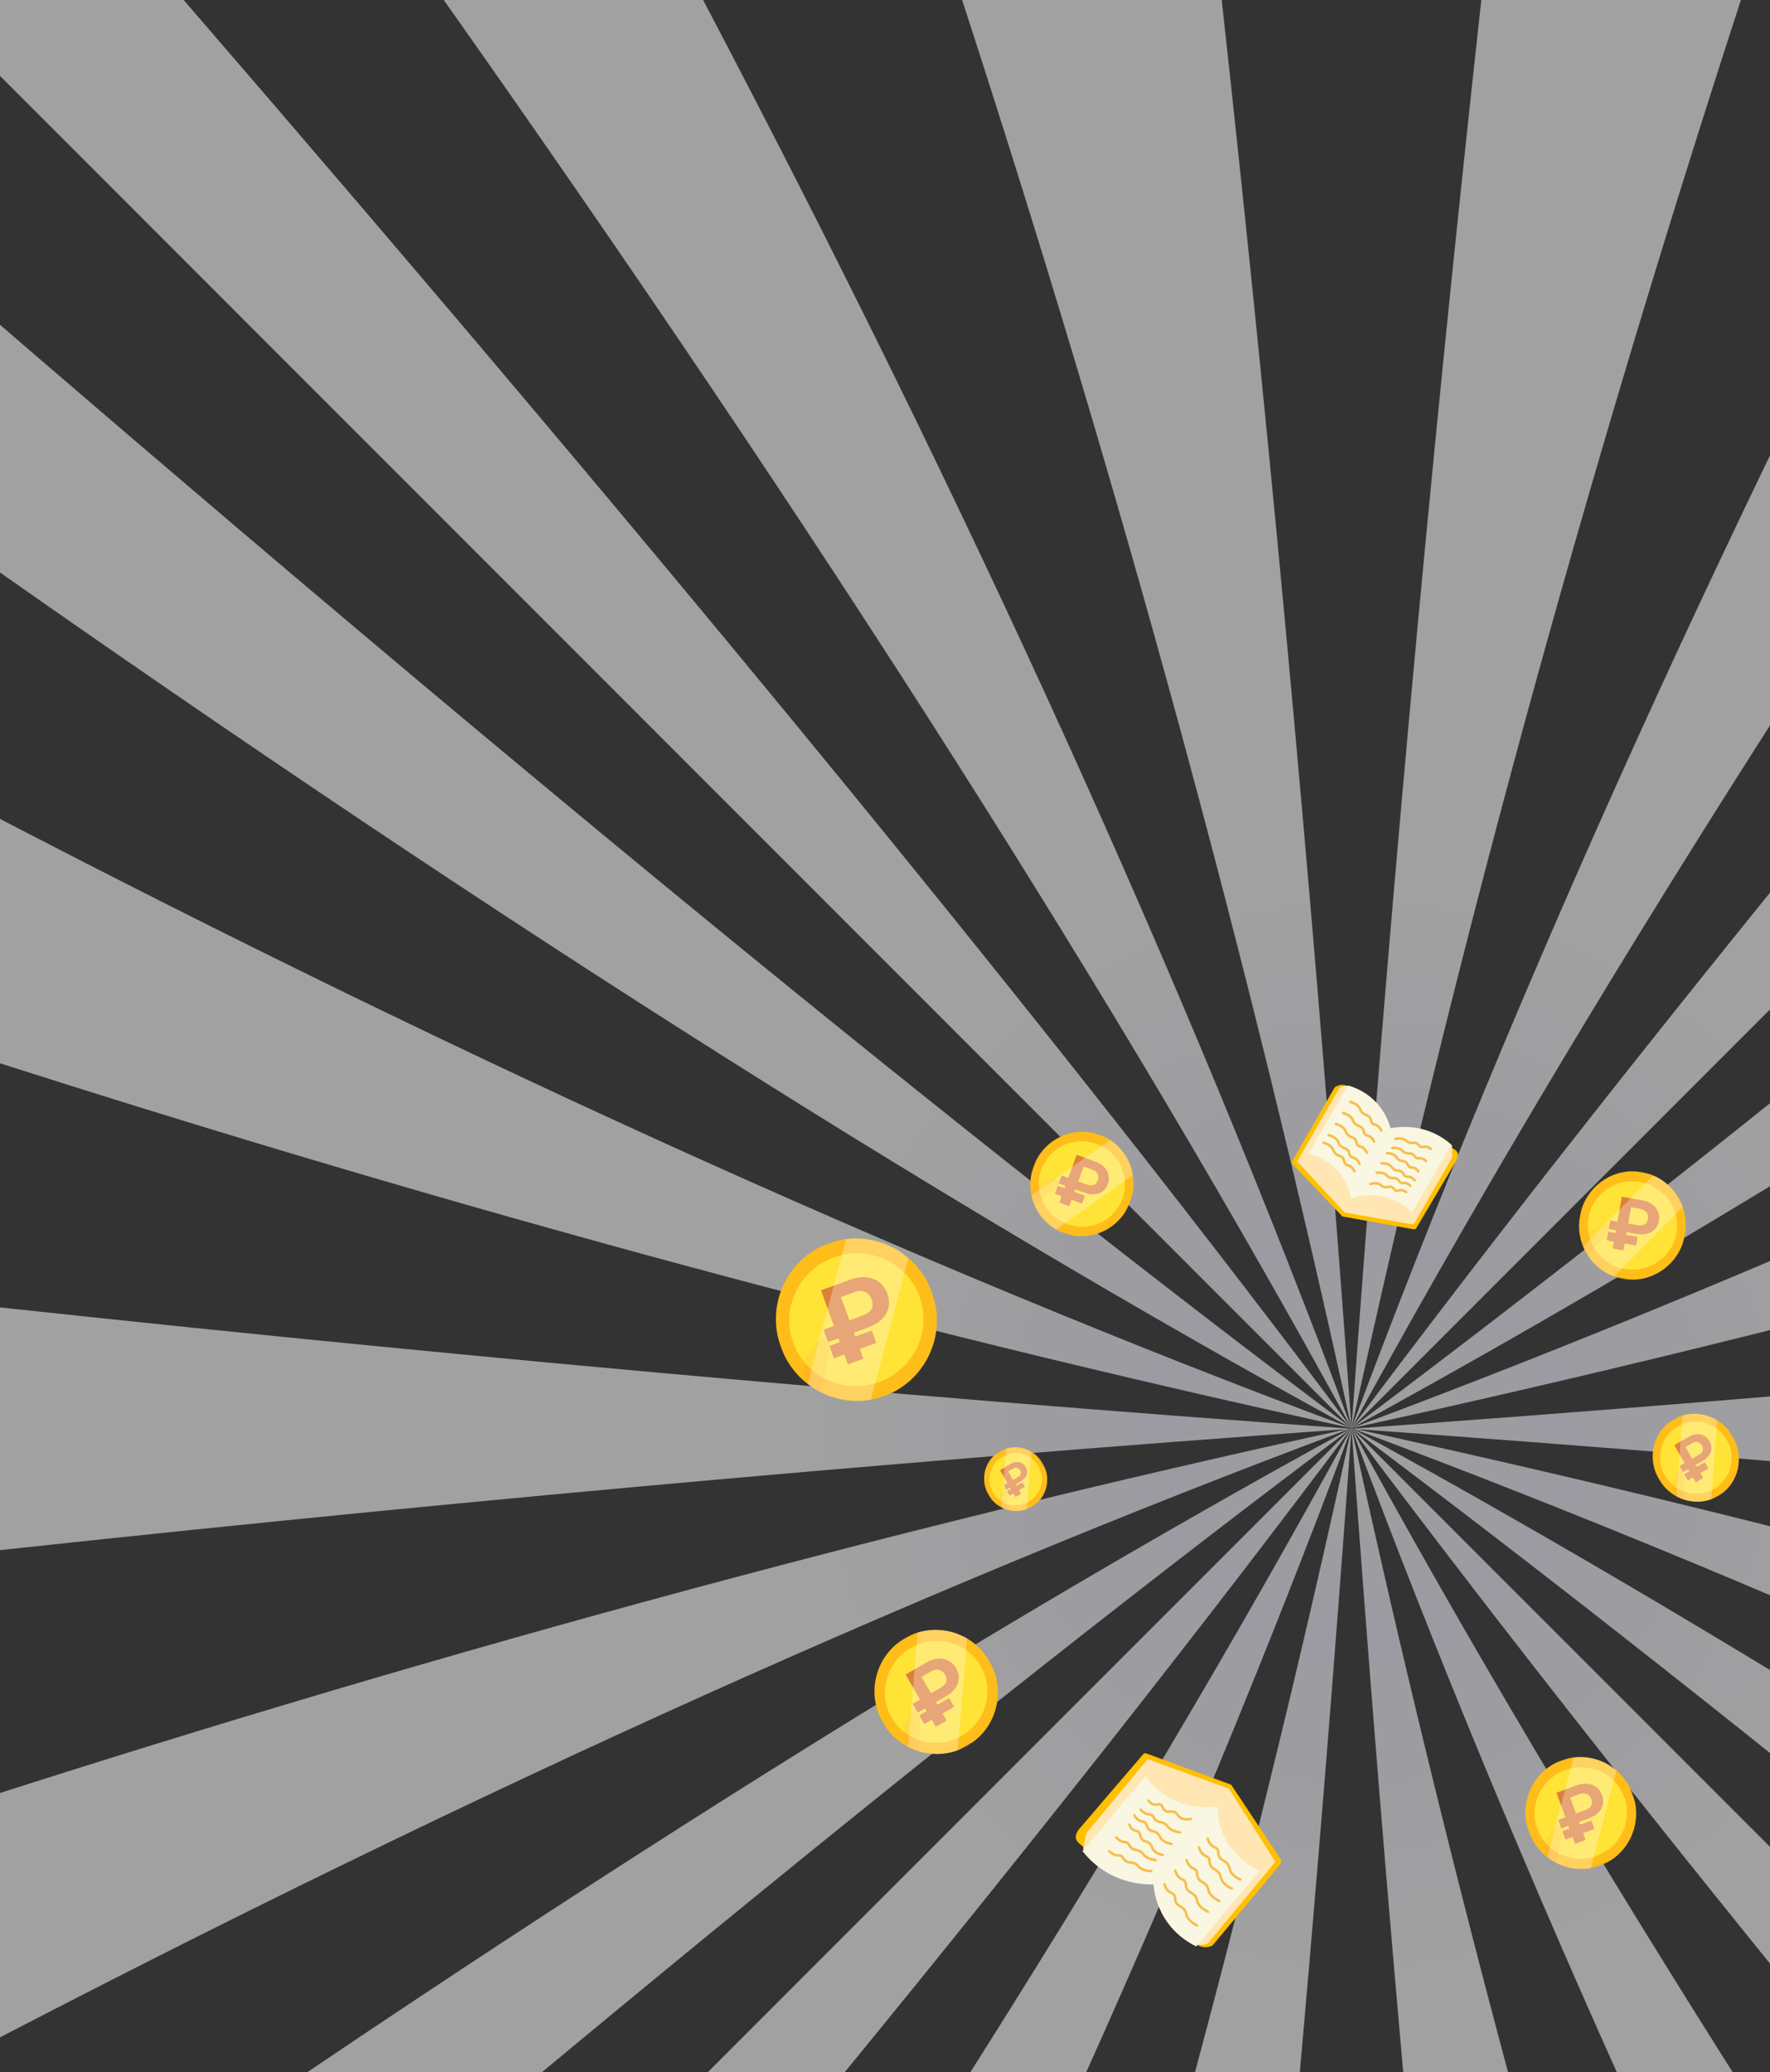 <?xml version="1.0" encoding="UTF-8"?>
<svg width="1400px" height="1638px" viewBox="0 0 1400 1638" version="1.1" xmlns="http://www.w3.org/2000/svg" xmlns:xlink="http://www.w3.org/1999/xlink">
    <rect x="0" y="0" width="1400" height="1638" fill="#333333" stroke="none"/>
    <!-- Generator: Sketch 52.2 (67145) - http://www.bohemiancoding.com/sketch -->
    <title>Group 9</title>
    <desc>Created with Sketch.</desc>
    <defs>
        <radialGradient cx="50%" cy="50%" fx="50%" fy="50%" r="18.786%" id="radialGradient-1">
            <stop stop-color="#FFFFFF" offset="0%"></stop>
            <stop stop-color="#F3F3FF" offset="34.789%"></stop>
            <stop stop-color="#FFFFFF" offset="100%"></stop>
        </radialGradient>
        <polygon id="path-2" points="0 1.036 87.412 1.036 87.412 89.662 0 89.662"></polygon>
        <polygon id="path-4" points="0 0.003 160.318 0.003 160.318 128.915 0 128.915"></polygon>
        <polygon id="path-6" points="0 0.002 128.566 0.002 128.566 103 0 103"></polygon>
        <polygon id="path-8" points="0 1.15 97.345 1.15 97.345 99.515 0 99.515"></polygon>
        <polygon id="path-10" points="0 0.82 67.546 0.82 67.546 70.941 0 70.941"></polygon>
        <polygon id="path-12" points="0 0.592 49.666 0.592 49.666 51.235 0 51.235"></polygon>
        <polygon id="path-14" points="0 0.968 81.452 0.968 81.452 83.75 0 83.75"></polygon>
        <polygon id="path-16" points="0 1.002 84.432 1.002 84.432 86.706 0 86.706"></polygon>
        <polygon id="path-18" points="0 1.503 127.145 1.503 127.145 130.059 0 130.059"></polygon>
    </defs>
    <g id="Page-1" stroke="none" stroke-width="1" fill="none" fill-rule="evenodd">
        <g id="VUZ_images_01" transform="translate(0, -419)">
            <g id="Group-9" transform="translate(-60, -684)">
                <g id="Group-6" fill="url(#radialGradient-1)" opacity="0.542">
                    <path d="M0,1513.333 C422.368,1812.033 798.7,2051.589 1129,2232 C827.729,2006.404 451.395,1698.404 0,1308 L0,1513.333 Z M0,1924.2 C384.935,2049.433 761.269,2152.032 1129,2232 C776.395,2100.53 400.061,1929.531 0,1719 L0,1924.2 Z M0,2335 C377.291,2293.478 753.626,2259.31 1129,2232.5 C753.626,2205.688 377.291,2171.522 0,2130 L0,2335 Z M0,2745 C400.061,2534.47 776.395,2363.469 1129,2232 C761.269,2311.966 384.935,2414.565 0,2539.8 L0,2745 Z M0,3156 C451.395,2765.595 827.729,2457.596 1129,2232 C798.7,2412.411 422.368,2651.966 0,2950.666 L0,3156 Z M0,3361 L205.273,3361 C595.563,2909.601 903.471,2533.269 1129,2232 L0,3361 Z M616.143,3361 C826.615,2960.939 997.568,2584.605 1129,2232 C948.756,2562.3 709.422,2938.632 411,3361 L616.143,3361 Z M1026.334,3361 C1067.923,2983.706 1102.144,2607.374 1129,2232 C1048.98,2599.731 946.314,2976.065 821,3361 L1026.334,3361 Z M1437,3361 C1311.686,2976.065 1209.02,2599.731 1129,2232 C1155.856,2607.374 1190.077,2983.706 1231.666,3361 L1437,3361 Z M1847,3361 C1548.578,2938.632 1309.244,2562.3 1129,2232 C1260.432,2584.605 1431.385,2960.939 1641.855,3361 L1847,3361 Z M2258,3361 L1129,2232 C1354.529,2533.269 1662.437,2909.601 2052.727,3361 L2258,3361 Z M2258,2950.666 C1835.632,2651.966 1459.3,2412.411 1129,2232 C1430.271,2457.596 1806.603,2765.595 2258,3156 L2258,2950.666 Z M2258,2539.8 C1873.065,2414.565 1496.731,2311.966 1129,2232 C1481.605,2363.469 1857.939,2534.47 2258,2745 L2258,2539.8 Z M2258,2130 C1880.706,2171.522 1504.374,2205.688 1129,2232.5 C1504.374,2259.31 1880.706,2293.478 2258,2335 L2258,2130 Z M2258,1719 C1857.939,1929.531 1481.605,2100.53 1129,2232 C1496.731,2152.032 1873.065,2049.433 2258,1924.2 L2258,1719 Z M2258,1513.333 L2258,1308 C1806.603,1698.404 1430.271,2006.404 1129,2232 C1459.3,2051.589 1835.632,1812.033 2258,1513.333 Z M2258,1103 L2052.727,1103 C1662.437,1554.395 1354.529,1930.729 1129,2232 C1395.11,1965.892 1771.442,1589.558 2258,1103 Z M1641.855,1103 C1431.385,1503.059 1260.432,1879.393 1129,2232 C1309.244,1901.7 1548.578,1525.366 1847,1103 L1641.855,1103 Z M1231.666,1103 C1190.077,1480.291 1155.856,1856.623 1129,2232 C1209.02,1864.267 1311.686,1487.933 1437,1103 L1231.666,1103 Z M821,1103 C946.314,1487.933 1048.98,1864.267 1129,2232 C1102.144,1856.623 1067.923,1480.291 1026.334,1103 L821,1103 Z M411,1103 C709.422,1525.366 948.756,1901.7 1129,2232 C997.568,1879.393 826.615,1503.059 616.143,1103 L411,1103 Z M205.273,1103 C595.563,1554.395 903.471,1930.729 1129,2232 C862.89,1965.892 486.558,1589.558 0,1103 L205.273,1103 Z" id="Fill-1"></path>
                </g>
                <g id="Icons-/-Coin" transform="translate(1310.571, 2536.021) rotate(-20) translate(-1310.571, -2536.021) translate(1266.571, 2490.521)">
                    <g id="Group-12">
                        <g id="Group-3" transform="translate(0, 0.302)">
                            <mask id="mask-3" fill="white">
                                <use xlink:href="#path-2"></use>
                            </mask>
                            <g id="Clip-2"></g>
                            <path d="M77.444,54.157 C73.584,69.4 59.942,80.664 43.707,80.664 C34.293,80.664 25.755,76.869 19.487,70.717 C12.946,64.297 8.877,55.307 8.877,45.348 C8.877,42.307 9.254,39.355 9.967,36.538 C13.83,21.298 27.469,10.033 43.707,10.033 C53.122,10.033 61.659,13.828 67.927,19.982 C74.467,26.4 78.539,35.391 78.539,45.348 C78.539,48.391 78.157,51.342 77.444,54.157 M77.499,17.246 C69.484,7.351 57.324,1.036 43.707,1.036 C21.603,1.036 3.334,17.672 0.413,39.271 C0.143,41.257 -0,43.284 -0,45.348 C-0,56.016 3.721,65.804 9.914,73.451 L11.797,72.913 L9.914,73.451 C17.93,83.348 30.089,89.662 43.707,89.662 C65.809,89.662 84.078,73.025 87.002,51.427 C87.27,49.44 87.412,47.41 87.412,45.348 C87.412,34.682 83.694,24.894 77.499,17.246" id="Fill-1" fill="#FFBD1A" mask="url(#mask-3)"></path>
                        </g>
                        <path d="M69.125,19.697 C62.547,13.402 53.587,9.517 43.707,9.517 C26.666,9.517 12.352,21.043 8.297,36.637 C7.55,39.519 7.154,42.539 7.154,45.65 C7.154,55.84 11.426,65.037 18.29,71.605 C24.868,77.9 33.826,81.782 43.707,81.782 C60.746,81.782 75.063,70.259 79.112,54.664 C79.862,51.783 80.261,48.764 80.261,45.65 C80.261,35.463 75.987,26.264 69.125,19.697" id="Fill-4" fill="#FFE337"></path>
                        <path d="M40.025,44.662 L47.76,44.662 C52.776,44.662 55.284,42.487 55.284,38.138 C55.284,36.073 54.647,34.404 53.371,33.136 C52.099,31.867 50.336,31.223 48.087,31.203 L40.025,31.203 L40.025,44.662 Z M49.521,61.25 L40.025,61.25 L40.025,66.975 L31.067,66.975 L31.067,61.25 L25.006,61.25 L25.006,54.078 L31.067,54.078 L31.067,51.833 L25.006,51.833 L25.006,44.662 L31.067,44.662 L31.067,24.001 L47.968,24.001 C51.232,24.001 54.1,24.582 56.568,25.742 C59.036,26.903 60.952,28.561 62.316,30.716 C63.68,32.871 64.362,35.325 64.362,38.08 C64.362,42.331 62.902,45.685 59.986,48.145 C57.07,50.603 53.014,51.833 47.819,51.833 L40.025,51.833 L40.025,54.078 L49.521,54.078 L49.521,61.25 Z" id="Fill-6" fill="#DD7F3F"></path>
                        <path d="M53.422,2.443 L6.863,69.487 C7.8,70.971 8.816,72.396 9.914,73.753 C16.42,81.788 25.657,87.458 36.189,89.31 L81.712,23.757 C80.479,21.565 79.069,19.486 77.499,17.549 C71.45,10.081 63.038,4.656 53.422,2.443" id="Fill-8" fill="#FFFFFF" opacity="0.3"></path>
                        <path d="M14.213,53.716 C19.452,50.078 22.944,47.612 24.067,49.215 C25.189,50.817 26.624,53.283 20.887,61.915 C15.148,70.547 11.967,76.218 11.967,76.218 C11.967,76.218 6.853,70.176 6.105,68.203 C5.357,66.231 10.595,55.319 11.094,55.134 C11.592,54.948 14.213,53.716 14.213,53.716" id="Fill-10" fill="#FF8A54" opacity="0.1"></path>
                    </g>
                </g>
                <g id="Group-30-Copy-2" transform="translate(990.551, 2567.346) rotate(200) translate(-990.551, -2567.346) translate(909.551, 2501.748)">
                    <g id="Group-3" transform="translate(0.318, 2.137)">
                        <mask id="mask-5" fill="white">
                            <use xlink:href="#path-4"></use>
                        </mask>
                        <g id="Clip-2"></g>
                        <path d="M37.268,0.01 C33.442,0.148 30.444,2.364 28.751,3.876 C19.227,30.235 9.704,56.595 0.179,82.954 C-0.273,84.205 0.151,85.605 1.221,86.395 C20.266,100.439 39.312,114.481 58.357,128.525 C82.107,128.655 105.858,128.785 129.608,128.915 C130.66,128.921 131.603,128.27 131.973,127.284 L158.936,55.468 C159.279,54.447 159.624,53.424 159.969,52.403 C161.001,49.339 159.689,45.933 156.813,44.462 C154.775,43.419 152.325,42.466 149.51,41.932 C133.007,38.803 123.421,53.711 104.715,55.032 C91.322,55.977 80.586,49.644 77.553,47.47 C57.862,33.349 52.655,-0.542 37.268,0.01" id="Fill-1" fill="#FFC000" mask="url(#mask-5)"></path>
                    </g>
                    <path d="M40.881,2.734 C37.346,2.865 34.576,4.963 33.014,6.394 L4.958,85.351 C23.051,99.261 41.145,113.17 59.237,127.08 L127.669,127.08 C136.201,103.13 144.734,79.182 153.268,55.232 C152.617,51.02 151.966,46.808 151.317,42.596 C109.583,60.349 89.099,55.749 78.093,47.66 C59.904,34.294 55.094,2.212 40.881,2.734" id="Fill-4" fill="#FFE6B3"></path>
                    <path d="M14.308,74.262 C23.151,49.861 31.994,25.459 40.838,1.058 C46.389,1.587 59.52,3.611 72.122,13.56 C82.022,21.376 87.067,30.509 89.392,35.534 C96.348,32.887 111.988,28.096 130.687,32.504 C139.433,34.566 146.331,38.047 151.21,41.091 C142.339,65.395 133.467,89.698 124.596,114.002 C120.036,110.808 111.57,105.817 99.903,104.066 C81.893,101.364 67.925,108.131 63.028,110.802 C61.117,105.706 57.326,97.724 49.848,90.343 C36.206,76.881 19.728,74.733 14.308,74.262" id="Fill-6" fill="#F9F7E1"></path>
                    <path d="M45.911,16.919 C51.448,17.447 54.302,19.296 55.886,20.911 C57.335,22.39 57.013,22.946 58.606,24.335 C62.114,27.39 65.024,25.662 67.825,28.327 C69.996,30.391 69.304,32.415 71.755,33.604 C73.126,34.269 73.829,33.87 75.534,34.316 C77.118,34.732 79.199,35.778 81.277,38.595" id="Stroke-8" stroke="#F6BE4E" stroke-width="2" stroke-linecap="round"></path>
                    <path d="M94.737,44.871 C99.248,43.27 102.234,43.621 104.141,44.255 C105.885,44.833 105.871,45.364 107.688,45.824 C111.689,46.839 113.216,44.503 116.508,45.479 C119.056,46.236 119.372,47.992 121.77,47.995 C123.111,47.997 123.488,47.448 124.997,47.166 C126.398,46.905 128.451,46.936 131.244,48.286" id="Stroke-10" stroke="#F6BE4E" stroke-width="2" stroke-linecap="round"></path>
                    <path d="M94.436,54.212 C99.033,53.14 101.919,53.718 103.716,54.459 C105.359,55.137 105.283,55.619 107.012,56.196 C110.817,57.465 112.574,55.467 115.687,56.64 C118.099,57.551 118.211,59.179 120.559,59.387 C121.871,59.505 122.302,59.036 123.811,58.909 C125.212,58.792 127.22,58.997 129.803,60.468" id="Stroke-12" stroke="#F6BE4E" stroke-width="2" stroke-linecap="round"></path>
                    <path d="M90.525,59.912 C95.12,59.212 97.809,60.399 99.424,61.634 C100.9,62.765 100.752,63.381 102.327,64.393 C105.793,66.619 107.798,64.283 110.613,66.282 C112.793,67.83 112.647,69.966 114.874,70.593 C116.121,70.943 116.609,70.398 118.081,70.461 C119.451,70.519 121.351,71.089 123.61,73.394" id="Stroke-14" stroke="#F6BE4E" stroke-width="2" stroke-linecap="round"></path>
                    <path d="M86.879,70.571 C91.666,69.632 94.545,70.616 96.3,71.71 C97.903,72.71 97.778,73.312 99.48,74.191 C103.223,76.128 105.214,73.77 108.265,75.525 C110.627,76.886 110.575,78.946 112.945,79.418 C114.27,79.684 114.754,79.132 116.303,79.106 C117.743,79.084 119.765,79.52 122.245,81.603" id="Stroke-16" stroke="#F6BE4E" stroke-width="2" stroke-linecap="round"></path>
                    <path d="M83.803,81.443 C88.394,80.353 91.281,80.93 93.079,81.675 C94.722,82.354 94.649,82.842 96.377,83.42 C100.182,84.692 101.936,82.674 105.049,83.852 C107.462,84.764 107.578,86.407 109.926,86.612 C111.239,86.728 111.667,86.254 113.175,86.124 C114.576,86.002 116.582,86.205 119.169,87.684" id="Stroke-18" stroke="#F6BE4E" stroke-width="2" stroke-linecap="round"></path>
                    <path d="M79.245,94.343 C83.624,91.674 86.615,91.946 88.553,92.712 C90.322,93.413 90.342,94.182 92.18,94.705 C96.222,95.858 97.587,92.358 100.922,93.514 C103.505,94.408 103.934,96.924 106.318,96.74 C107.649,96.636 107.988,95.813 109.47,95.287 C110.846,94.799 112.887,94.682 115.752,96.416" id="Stroke-20" stroke="#F6BE4E" stroke-width="2" stroke-linecap="round"></path>
                    <path d="M41.582,29.957 C47.12,30.484 49.973,32.334 51.558,33.949 C53.006,35.428 52.685,35.984 54.278,37.373 C57.785,40.428 60.695,38.698 63.496,41.365 C65.667,43.429 64.976,45.453 67.428,46.642 C68.798,47.307 69.5,46.908 71.205,47.354 C72.79,47.769 74.871,48.816 76.949,51.633" id="Stroke-22" stroke="#F6BE4E" stroke-width="2" stroke-linecap="round"></path>
                    <path d="M36.113,41.019 C41.65,41.547 44.503,43.395 46.088,45.011 C47.537,46.489 47.214,47.045 48.808,48.434 C52.315,51.489 55.225,49.761 58.028,52.427 C60.198,54.491 59.507,56.515 61.958,57.704 C63.328,58.368 64.031,57.97 65.736,58.416 C67.321,58.831 69.402,59.879 71.479,62.695" id="Stroke-24" stroke="#F6BE4E" stroke-width="2" stroke-linecap="round"></path>
                    <path d="M30.226,53.639 C35.763,54.166 38.616,56.016 40.201,57.631 C41.65,59.11 41.328,59.666 42.921,61.055 C46.429,64.11 49.339,62.38 52.14,65.047 C54.31,67.111 53.619,69.135 56.07,70.324 C57.441,70.989 58.144,70.59 59.849,71.036 C61.433,71.451 63.514,72.498 65.592,75.315" id="Stroke-26" stroke="#F6BE4E" stroke-width="2" stroke-linecap="round"></path>
                    <path d="M26.162,62.572 C31.699,63.1 34.552,64.949 36.137,66.565 C37.586,68.043 37.264,68.6 38.857,69.988 C42.364,73.043 45.274,71.314 48.077,73.981 C50.247,76.045 49.556,78.069 52.007,79.257 C53.378,79.922 54.081,79.523 55.786,79.969 C57.37,80.385 59.451,81.432 61.528,84.248" id="Stroke-28" stroke="#F6BE4E" stroke-width="2" stroke-linecap="round"></path>
                </g>
                <g id="Group-30-Copy-3" transform="translate(1148.042, 2017.497) rotate(10) translate(-1148.042, -2017.497) translate(1083.042, 1965.497)">
                    <g id="Group-3" transform="translate(0.608, 0.338)">
                        <mask id="mask-7" fill="white">
                            <use xlink:href="#path-6"></use>
                        </mask>
                        <g id="Clip-2"></g>
                        <path d="M29.887,0.008 C26.819,0.118 24.415,1.889 23.057,3.097 C15.419,24.157 7.782,45.218 0.143,66.278 C-0.219,67.278 0.121,68.396 0.979,69.027 C16.252,80.248 31.526,91.468 46.799,102.688 C65.845,102.792 84.892,102.896 103.938,103 C104.782,103.004 105.538,102.485 105.835,101.697 L127.457,44.318 C127.733,43.502 128.01,42.684 128.286,41.868 C129.113,39.42 128.061,36.699 125.755,35.524 C124.121,34.69 122.156,33.929 119.899,33.503 C106.664,31.003 98.977,42.914 83.976,43.969 C73.235,44.724 64.626,39.664 62.193,37.927 C46.402,26.645 42.226,-0.433 29.887,0.008" id="Fill-1" fill="#FFC000" mask="url(#mask-7)"></path>
                    </g>
                    <path d="M33.667,0.613 C30.807,0.717 28.566,2.387 27.302,3.527 L4.601,66.386 C19.241,77.46 33.881,88.534 48.52,99.608 L103.889,99.608 C110.792,80.541 117.697,61.475 124.601,42.408 C124.075,39.055 123.548,35.701 123.023,32.348 C89.255,46.481 72.682,42.819 63.776,36.38 C49.059,25.738 45.167,0.197 33.667,0.613" id="Fill-4" fill="#FFE6B3"></path>
                    <path d="M12.371,58.586 C19.476,39.142 26.581,19.696 33.687,0.252 C38.147,0.674 48.698,2.286 58.824,10.215 C66.779,16.443 70.832,23.721 72.7,27.725 C78.289,25.616 90.856,21.797 105.881,25.31 C112.908,26.953 118.451,29.727 122.371,32.153 C115.243,51.519 108.114,70.885 100.987,90.252 C97.323,87.707 90.52,83.73 81.146,82.335 C66.675,80.181 55.451,85.574 51.517,87.702 C49.981,83.642 46.935,77.281 40.926,71.4 C29.965,60.672 16.726,58.961 12.371,58.586" id="Fill-6" fill="#F9F7E1"></path>
                    <path d="M37.83,12.768 C42.214,13.207 44.473,14.742 45.727,16.084 C46.874,17.311 46.62,17.773 47.881,18.926 C50.658,21.463 52.962,20.028 55.179,22.241 C56.898,23.956 56.351,25.636 58.291,26.624 C59.377,27.176 59.933,26.845 61.283,27.215 C62.537,27.56 64.185,28.429 65.83,30.768" id="Stroke-8" stroke="#F6BE4E" stroke-width="2" stroke-linecap="round"></path>
                    <path d="M77.996,35.318 C81.58,33.915 83.952,34.222 85.467,34.778 C86.852,35.285 86.841,35.75 88.284,36.153 C91.463,37.042 92.675,34.995 95.291,35.851 C97.315,36.515 97.566,38.054 99.471,38.056 C100.536,38.058 100.835,37.576 102.034,37.33 C103.147,37.1 104.778,37.128 106.996,38.311" id="Stroke-10" stroke="#F6BE4E" stroke-width="2" stroke-linecap="round"></path>
                    <path d="M76.801,42.848 C80.44,41.909 82.726,42.415 84.148,43.065 C85.449,43.659 85.389,44.082 86.758,44.587 C89.77,45.699 91.161,43.948 93.626,44.977 C95.535,45.775 95.624,47.202 97.483,47.385 C98.522,47.487 98.863,47.077 100.057,46.965 C101.167,46.863 102.757,47.042 104.801,48.332" id="Stroke-12" stroke="#F6BE4E" stroke-width="2" stroke-linecap="round"></path>
                    <path d="M73.308,47.576 C77.058,47.065 79.252,47.932 80.57,48.834 C81.775,49.661 81.654,50.11 82.94,50.849 C85.768,52.476 87.404,50.769 89.701,52.229 C91.481,53.36 91.361,54.92 93.179,55.378 C94.196,55.634 94.595,55.236 95.796,55.282 C96.914,55.324 98.464,55.741 100.308,57.424" id="Stroke-14" stroke="#F6BE4E" stroke-width="2" stroke-linecap="round"></path>
                    <path d="M70.668,56.216 C74.459,55.476 76.738,56.251 78.127,57.115 C79.396,57.903 79.298,58.378 80.644,59.072 C83.608,60.6 85.184,58.739 87.6,60.124 C89.47,61.198 89.429,62.823 91.305,63.195 C92.354,63.405 92.737,62.97 93.964,62.949 C95.104,62.932 96.704,63.276 98.668,64.919" id="Stroke-16" stroke="#F6BE4E" stroke-width="2" stroke-linecap="round"></path>
                    <path d="M68.022,64.213 C71.657,63.258 73.943,63.763 75.366,64.416 C76.667,65.012 76.609,65.44 77.978,65.947 C80.99,67.062 82.378,65.292 84.843,66.325 C86.754,67.125 86.845,68.565 88.704,68.744 C89.744,68.846 90.082,68.431 91.277,68.316 C92.386,68.21 93.974,68.388 96.022,69.684" id="Stroke-18" stroke="#F6BE4E" stroke-width="2" stroke-linecap="round"></path>
                    <path d="M64.616,73.955 C68.094,72.2 70.471,72.378 72.01,72.882 C73.416,73.343 73.431,73.848 74.891,74.192 C78.102,74.95 79.187,72.65 81.836,73.409 C83.888,73.997 84.228,75.651 86.122,75.53 C87.18,75.462 87.449,74.921 88.626,74.575 C89.719,74.254 91.34,74.177 93.616,75.317" id="Stroke-20" stroke="#F6BE4E" stroke-width="2" stroke-linecap="round"></path>
                    <path d="M33.7,22.357 C38.084,22.795 40.343,24.331 41.598,25.672 C42.744,26.9 42.49,27.362 43.752,28.515 C46.528,31.052 48.832,29.616 51.05,31.83 C52.768,33.545 52.221,35.225 54.162,36.212 C55.247,36.765 55.803,36.434 57.153,36.804 C58.407,37.149 60.055,38.018 61.7,40.357" id="Stroke-22" stroke="#F6BE4E" stroke-width="2" stroke-linecap="round"></path>
                    <path d="M29.57,31.946 C33.954,32.384 36.213,33.92 37.468,35.261 C38.615,36.489 38.36,36.951 39.621,38.104 C42.398,40.641 44.702,39.206 46.92,41.419 C48.639,43.133 48.092,44.814 50.032,45.801 C51.117,46.353 51.673,46.022 53.023,46.393 C54.278,46.738 55.926,47.608 57.57,49.946" id="Stroke-24" stroke="#F6BE4E" stroke-width="2" stroke-linecap="round"></path>
                    <path d="M25.44,41.535 C29.824,41.972 32.083,43.508 33.338,44.85 C34.485,46.078 34.23,46.539 35.491,47.693 C38.268,50.23 40.573,48.794 42.79,51.008 C44.509,52.722 43.961,54.403 45.902,55.39 C46.987,55.942 47.544,55.611 48.893,55.982 C50.148,56.326 51.795,57.196 53.44,59.535" id="Stroke-26" stroke="#F6BE4E" stroke-width="2" stroke-linecap="round"></path>
                    <path d="M22.473,48.183 C26.857,48.621 29.116,50.156 30.371,51.499 C31.518,52.726 31.262,53.188 32.524,54.341 C35.301,56.878 37.605,55.442 39.823,57.657 C41.542,59.371 40.995,61.052 42.935,62.038 C44.021,62.59 44.577,62.259 45.927,62.63 C47.181,62.975 48.829,63.844 50.473,66.183" id="Stroke-28" stroke="#F6BE4E" stroke-width="2" stroke-linecap="round"></path>
                </g>
                <g id="Icons-/-Coin" transform="translate(800.685, 2440.234) rotate(-30) translate(-800.685, -2440.234) translate(751.685, 2389.734)">
                    <g id="Group-12">
                        <g id="Group-3" transform="translate(0, 0.335)">
                            <mask id="mask-9" fill="white">
                                <use xlink:href="#path-8"></use>
                            </mask>
                            <g id="Clip-2"></g>
                            <path d="M86.244,60.109 C81.946,77.026 66.754,89.528 48.674,89.528 C38.189,89.528 28.682,85.316 21.701,78.488 C14.418,71.363 9.885,61.385 9.885,50.331 C9.885,46.957 10.306,43.68 11.099,40.553 C15.402,23.639 30.591,11.136 48.674,11.136 C59.158,11.136 68.666,15.348 75.647,22.177 C82.929,29.301 87.464,39.281 87.464,50.331 C87.464,53.709 87.039,56.984 86.244,60.109 M86.306,19.141 C77.38,8.159 63.838,1.15 48.674,1.15 C24.058,1.15 3.713,19.614 0.459,43.586 C0.159,45.791 -0,48.041 -0,50.331 C-0,62.172 4.144,73.035 11.04,81.522 L13.138,80.925 L11.04,81.522 C19.967,92.508 33.508,99.515 48.674,99.515 C73.287,99.515 93.632,81.05 96.888,57.079 C97.187,54.873 97.345,52.62 97.345,50.331 C97.345,38.493 93.205,27.63 86.306,19.141" id="Fill-1" fill="#FFBD1A" mask="url(#mask-9)"></path>
                        </g>
                        <path d="M76.98,21.862 C69.654,14.874 59.676,10.563 48.673,10.563 C29.696,10.563 13.756,23.356 9.24,40.663 C8.408,43.862 7.966,47.214 7.966,50.667 C7.966,61.976 12.724,72.184 20.368,79.473 C27.694,86.461 37.67,90.769 48.673,90.769 C67.649,90.769 83.592,77.98 88.102,60.671 C88.937,57.473 89.382,54.123 89.382,50.667 C89.382,39.361 84.622,29.15 76.98,21.862" id="Fill-4" fill="#FFE337"></path>
                        <path d="M44.573,49.57 L53.187,49.57 C58.773,49.57 61.567,47.156 61.567,42.329 C61.567,40.037 60.856,38.185 59.436,36.777 C58.019,35.369 56.056,34.654 53.552,34.632 L44.573,34.632 L44.573,49.57 Z M55.148,67.981 L44.573,67.981 L44.573,74.335 L34.597,74.335 L34.597,67.981 L27.847,67.981 L27.847,60.02 L34.597,60.02 L34.597,57.529 L27.847,57.529 L27.847,49.57 L34.597,49.57 L34.597,26.638 L53.419,26.638 C57.054,26.638 60.247,27.283 62.996,28.571 C65.744,29.86 67.878,31.7 69.398,34.091 C70.916,36.483 71.676,39.207 71.676,42.265 C71.676,46.982 70.05,50.706 66.803,53.436 C63.555,56.164 59.038,57.529 53.253,57.529 L44.573,57.529 L44.573,60.02 L55.148,60.02 L55.148,67.981 Z" id="Fill-6" fill="#DD7F3F"></path>
                        <path d="M59.493,2.711 L7.643,77.123 C8.687,78.77 9.817,80.352 11.04,81.858 C18.286,90.776 28.573,97.069 40.301,99.125 L90.998,26.367 C89.624,23.934 88.055,21.628 86.306,19.477 C79.569,11.189 70.202,5.168 59.493,2.711" id="Fill-8" fill="#FFFFFF" opacity="0.3"></path>
                        <path d="M15.829,59.619 C21.662,55.581 25.552,52.844 26.802,54.623 C28.052,56.401 29.65,59.139 23.26,68.719 C16.869,78.299 13.327,84.594 13.327,84.594 C13.327,84.594 7.631,77.888 6.799,75.698 C5.965,73.509 11.799,61.398 12.355,61.193 C12.91,60.986 15.829,59.619 15.829,59.619" id="Fill-10" fill="#FF8A54" opacity="0.1"></path>
                    </g>
                </g>
                <g id="Icons-/-Coin" transform="translate(1401.445, 2255.177) rotate(-30) translate(-1401.445, -2255.177) translate(1367.445, 2219.177)">
                    <g id="Group-12">
                        <g id="Group-3" transform="translate(0, 0.239)">
                            <mask id="mask-11" fill="white">
                                <use xlink:href="#path-10"></use>
                            </mask>
                            <g id="Clip-2"></g>
                            <path d="M59.843,42.85 C56.86,54.91 46.319,63.822 33.774,63.822 C26.499,63.822 19.902,60.819 15.058,55.952 C10.004,50.873 6.859,43.759 6.859,35.88 C6.859,33.474 7.151,31.138 7.701,28.909 C10.687,16.851 21.226,7.938 33.774,7.938 C41.049,7.938 47.646,10.941 52.489,15.81 C57.542,20.888 60.689,28.002 60.689,35.88 C60.689,38.287 60.394,40.622 59.843,42.85 M59.886,13.645 C53.692,5.816 44.296,0.82 33.774,0.82 C16.693,0.82 2.576,13.982 0.319,31.071 C0.111,32.643 -0,34.247 -0,35.88 C-0,44.321 2.876,52.065 7.661,58.115 L9.116,57.689 L7.661,58.115 C13.855,65.946 23.25,70.941 33.774,70.941 C50.852,70.941 64.969,57.778 67.229,40.69 C67.436,39.117 67.546,37.511 67.546,35.88 C67.546,27.441 64.673,19.697 59.886,13.645" id="Fill-1" fill="#FFBD1A" mask="url(#mask-11)"></path>
                        </g>
                        <path d="M53.415,15.585 C48.331,10.604 41.408,7.53 33.773,7.53 C20.605,7.53 9.545,16.65 6.412,28.987 C5.834,31.268 5.528,33.658 5.528,36.119 C5.528,44.181 8.829,51.458 14.133,56.654 C19.216,61.635 26.139,64.707 33.773,64.707 C46.94,64.707 58.003,55.589 61.132,43.25 C61.712,40.971 62.02,38.582 62.02,36.119 C62.02,28.059 58.718,20.78 53.415,15.585" id="Fill-4" fill="#FFE337"></path>
                        <path d="M30.928,35.337 L36.905,35.337 C40.781,35.337 42.72,33.616 42.72,30.175 C42.72,28.541 42.227,27.221 41.241,26.217 C40.258,25.213 38.896,24.704 37.158,24.688 L30.928,24.688 L30.928,35.337 Z M38.266,48.462 L30.928,48.462 L30.928,52.992 L24.006,52.992 L24.006,48.462 L19.322,48.462 L19.322,42.787 L24.006,42.787 L24.006,41.011 L19.322,41.011 L19.322,35.337 L24.006,35.337 L24.006,18.99 L37.066,18.99 C39.589,18.99 41.804,19.449 43.711,20.367 C45.619,21.286 47.099,22.598 48.153,24.303 C49.207,26.007 49.734,27.949 49.734,30.129 C49.734,33.492 48.606,36.147 46.353,38.093 C44.1,40.038 40.965,41.011 36.951,41.011 L30.928,41.011 L30.928,42.787 L38.266,42.787 L38.266,48.462 Z" id="Fill-6" fill="#DD7F3F"></path>
                        <path d="M41.281,1.933 L5.303,54.979 C6.027,56.153 6.812,57.281 7.66,58.354 C12.688,64.711 19.826,69.198 27.964,70.663 L63.141,18.797 C62.188,17.062 61.099,15.418 59.886,13.885 C55.211,7.976 48.712,3.684 41.281,1.933" id="Fill-8" fill="#FFFFFF" opacity="0.3"></path>
                        <path d="M10.983,42.5 C15.031,39.622 17.73,37.671 18.597,38.94 C19.464,40.207 20.573,42.158 16.14,48.988 C11.705,55.817 9.248,60.304 9.248,60.304 C9.248,60.304 5.295,55.524 4.718,53.963 C4.139,52.402 8.187,43.769 8.573,43.623 C8.958,43.476 10.983,42.5 10.983,42.5" id="Fill-10" fill="#FF8A54" opacity="0.1"></path>
                    </g>
                </g>
                <g id="Icons-/-Coin" transform="translate(863.445, 2272.177) rotate(-30) translate(-863.445, -2272.177) translate(838.445, 2246.177)">
                    <g id="Group-12">
                        <g id="Group-3" transform="translate(0, 0.173)">
                            <mask id="mask-13" fill="white">
                                <use xlink:href="#path-12"></use>
                            </mask>
                            <g id="Clip-2"></g>
                            <path d="M44.002,30.947 C41.809,39.657 34.058,46.094 24.834,46.094 C19.484,46.094 14.634,43.925 11.072,40.41 C7.356,36.741 5.044,31.604 5.044,25.913 C5.044,24.176 5.258,22.489 5.663,20.879 C7.858,12.171 15.607,5.733 24.834,5.733 C30.183,5.733 35.034,7.902 38.595,11.418 C42.311,15.086 44.624,20.224 44.624,25.913 C44.624,27.652 44.407,29.338 44.002,30.947 M44.034,9.855 C39.48,4.201 32.571,0.592 24.834,0.592 C12.274,0.592 1.894,10.098 0.234,22.441 C0.081,23.575 -0,24.734 -0,25.913 C-0,32.009 2.114,37.602 5.633,41.972 L6.703,41.664 L5.633,41.972 C10.187,47.628 17.096,51.236 24.834,51.236 C37.391,51.236 47.771,41.729 49.433,29.387 C49.585,28.252 49.666,27.091 49.666,25.913 C49.666,19.818 47.554,14.225 44.034,9.855" id="Fill-1" fill="#FFBD1A" mask="url(#mask-13)"></path>
                        </g>
                        <path d="M39.276,11.256 C35.538,7.658 30.447,5.438 24.833,5.438 C15.151,5.438 7.018,12.025 4.714,20.935 C4.29,22.582 4.065,24.308 4.065,26.086 C4.065,31.908 6.492,37.164 10.392,40.917 C14.13,44.514 19.22,46.733 24.833,46.733 C34.515,46.733 42.649,40.148 44.95,31.236 C45.376,29.59 45.603,27.865 45.603,26.086 C45.603,20.265 43.175,15.008 39.276,11.256" id="Fill-4" fill="#FFE337"></path>
                        <path d="M22.742,25.521 L27.136,25.521 C29.986,25.521 31.412,24.278 31.412,21.793 C31.412,20.613 31.049,19.66 30.325,18.935 C29.602,18.21 28.6,17.842 27.322,17.83 L22.742,17.83 L22.742,25.521 Z M28.137,35 L22.742,35 L22.742,38.272 L17.652,38.272 L17.652,35 L14.208,35 L14.208,30.901 L17.652,30.901 L17.652,29.619 L14.208,29.619 L14.208,25.521 L17.652,25.521 L17.652,13.715 L27.255,13.715 C29.109,13.715 30.738,14.047 32.141,14.71 C33.543,15.373 34.632,16.321 35.407,17.552 C36.182,18.783 36.569,20.186 36.569,21.76 C36.569,24.189 35.74,26.106 34.083,27.512 C32.426,28.916 30.122,29.619 27.17,29.619 L22.742,29.619 L22.742,30.901 L28.137,30.901 L28.137,35 Z" id="Fill-6" fill="#DD7F3F"></path>
                        <path d="M30.353,1.396 L3.9,39.707 C4.432,40.555 5.009,41.369 5.633,42.145 C9.33,46.736 14.578,49.976 20.562,51.034 L46.427,13.575 C45.727,12.323 44.926,11.135 44.033,10.028 C40.597,5.761 35.817,2.661 30.353,1.396" id="Fill-8" fill="#FFFFFF" opacity="0.3"></path>
                        <path d="M8.076,30.695 C11.052,28.616 13.037,27.207 13.674,28.123 C14.312,29.038 15.127,30.448 11.867,35.38 C8.607,40.312 6.8,43.553 6.8,43.553 C6.8,43.553 3.894,40.101 3.469,38.973 C3.044,37.846 6.02,31.611 6.304,31.505 C6.587,31.399 8.076,30.695 8.076,30.695" id="Fill-10" fill="#FF8A54" opacity="0.1"></path>
                    </g>
                </g>
                <g id="Icons-/-Coin" transform="translate(916.063, 2038.96) rotate(20) translate(-916.063, -2038.96) translate(875.063, 1996.46)">
                    <g id="Group-12">
                        <g id="Group-3" transform="translate(0, 0.282)">
                            <mask id="mask-15" fill="white">
                                <use xlink:href="#path-14"></use>
                            </mask>
                            <g id="Clip-2"></g>
                            <path d="M72.163,50.587 C68.567,64.824 55.855,75.345 40.727,75.345 C31.954,75.345 23.999,71.8 18.158,66.054 C12.064,60.058 8.272,51.66 8.272,42.358 C8.272,39.518 8.623,36.76 9.287,34.129 C12.887,19.894 25.596,9.372 40.727,9.372 C49.5,9.372 57.455,12.917 63.296,18.664 C69.389,24.659 73.184,33.058 73.184,42.358 C73.184,45.2 72.828,47.957 72.163,50.587 M72.215,16.109 C64.747,6.867 53.416,0.968 40.727,0.968 C20.13,0.968 3.107,16.507 0.384,36.682 C0.133,38.537 -0,40.43 -0,42.358 C-0,52.323 3.468,61.465 9.238,68.608 L10.993,68.105 L9.238,68.608 C16.707,77.853 28.037,83.75 40.727,83.75 C61.322,83.75 78.345,68.21 81.07,48.037 C81.32,46.18 81.452,44.284 81.452,42.358 C81.452,32.395 77.988,23.253 72.215,16.109" id="Fill-1" fill="#FFBD1A" mask="url(#mask-15)"></path>
                        </g>
                        <path d="M64.412,18.399 C58.282,12.518 49.933,8.89 40.727,8.89 C24.847,8.89 11.51,19.656 7.732,34.221 C7.035,36.913 6.666,39.735 6.666,42.64 C6.666,52.158 10.647,60.749 17.043,66.884 C23.173,72.764 31.52,76.39 40.727,76.39 C56.605,76.39 69.945,65.626 73.718,51.06 C74.417,48.369 74.789,45.549 74.789,42.64 C74.789,33.125 70.807,24.532 64.412,18.399" id="Fill-4" fill="#FFE337"></path>
                        <path d="M37.296,41.717 L44.503,41.717 C49.177,41.717 51.515,39.686 51.515,35.623 C51.515,33.694 50.921,32.136 49.732,30.951 C48.547,29.766 46.904,29.165 44.809,29.146 L37.296,29.146 L37.296,41.717 Z M46.145,57.212 L37.296,57.212 L37.296,62.559 L28.949,62.559 L28.949,57.212 L23.301,57.212 L23.301,50.512 L28.949,50.512 L28.949,48.416 L23.301,48.416 L23.301,41.717 L28.949,41.717 L28.949,22.418 L44.698,22.418 C47.739,22.418 50.411,22.961 52.711,24.044 C55.011,25.13 56.796,26.678 58.067,28.691 C59.338,30.703 59.974,32.996 59.974,35.569 C59.974,39.539 58.614,42.673 55.896,44.971 C53.179,47.267 49.399,48.416 44.559,48.416 L37.296,48.416 L37.296,50.512 L46.145,50.512 L46.145,57.212 Z" id="Fill-6" fill="#DD7F3F"></path>
                        <path d="M49.78,2.282 L6.395,64.905 C7.268,66.292 8.215,67.623 9.238,68.89 C15.301,76.395 23.908,81.692 33.722,83.422 L76.141,22.19 C74.992,20.143 73.678,18.202 72.215,16.392 C66.578,9.417 58.74,4.349 49.78,2.282" id="Fill-8" fill="#FFFFFF" opacity="0.3"></path>
                        <path d="M13.244,50.174 C18.125,46.776 21.38,44.473 22.426,45.97 C23.472,47.467 24.809,49.77 19.463,57.833 C14.115,65.895 11.151,71.193 11.151,71.193 C11.151,71.193 6.385,65.549 5.689,63.706 C4.991,61.864 9.872,51.672 10.338,51.499 C10.802,51.325 13.244,50.174 13.244,50.174" id="Fill-10" fill="#FF8A54" opacity="0.1"></path>
                    </g>
                </g>
                <g id="Icons-/-Coin" transform="translate(1351.495, 2071.712) rotate(10) translate(-1351.495, -2071.712) translate(1308.995, 2027.712)">
                    <g id="Group-12">
                        <g id="Group-3" transform="translate(0, 0.292)">
                            <mask id="mask-17" fill="white">
                                <use xlink:href="#path-16"></use>
                            </mask>
                            <g id="Clip-2"></g>
                            <path d="M74.804,52.372 C71.075,67.112 57.899,78.005 42.217,78.005 C33.123,78.005 24.877,74.335 18.823,68.385 C12.505,62.178 8.574,53.484 8.574,43.853 C8.574,40.913 8.939,38.058 9.627,35.334 C13.359,20.596 26.533,9.702 42.217,9.702 C51.311,9.702 59.557,13.373 65.612,19.323 C71.928,25.529 75.861,34.225 75.861,43.853 C75.861,46.796 75.493,49.649 74.804,52.372 M74.857,16.678 C67.116,7.109 55.37,1.002 42.217,1.002 C20.866,1.002 3.22,17.089 0.398,37.976 C0.138,39.897 -0,41.857 -0,43.853 C-0,54.17 3.594,63.635 9.576,71.029 L11.395,70.509 L9.576,71.029 C17.319,80.601 29.063,86.706 42.217,86.706 C63.565,86.706 81.211,70.618 84.036,49.732 C84.295,47.81 84.432,45.847 84.432,43.853 C84.432,33.539 80.841,24.074 74.857,16.678" id="Fill-1" fill="#FFBD1A" mask="url(#mask-17)"></path>
                        </g>
                        <path d="M66.768,19.048 C60.414,12.96 51.76,9.204 42.217,9.204 C25.756,9.204 11.931,20.349 8.014,35.429 C7.293,38.216 6.91,41.137 6.91,44.145 C6.91,53.999 11.036,62.893 17.666,69.244 C24.02,75.332 32.673,79.086 42.217,79.086 C58.676,79.086 72.504,67.943 76.415,52.862 C77.139,50.076 77.525,47.156 77.525,44.145 C77.525,34.294 73.397,25.398 66.768,19.048" id="Fill-4" fill="#FFE337"></path>
                        <path d="M38.661,43.189 L46.131,43.189 C50.976,43.189 53.4,41.086 53.4,36.881 C53.4,34.884 52.784,33.27 51.552,32.043 C50.323,30.816 48.62,30.194 46.448,30.174 L38.661,30.174 L38.661,43.189 Z M47.833,59.231 L38.661,59.231 L38.661,64.767 L30.008,64.767 L30.008,59.231 L24.153,59.231 L24.153,52.295 L30.008,52.295 L30.008,50.125 L24.153,50.125 L24.153,43.189 L30.008,43.189 L30.008,23.209 L46.333,23.209 C49.486,23.209 52.255,23.771 54.639,24.893 C57.023,26.016 58.874,27.62 60.192,29.703 C61.509,31.787 62.168,34.16 62.168,36.825 C62.168,40.935 60.758,44.179 57.941,46.558 C55.124,48.935 51.207,50.125 46.189,50.125 L38.661,50.125 L38.661,52.295 L47.833,52.295 L47.833,59.231 Z" id="Fill-6" fill="#DD7F3F"></path>
                        <path d="M51.601,2.362 L6.629,67.196 C7.534,68.631 8.515,70.01 9.576,71.322 C15.86,79.092 24.783,84.575 34.955,86.366 L78.926,22.974 C77.735,20.854 76.374,18.844 74.857,16.97 C69.014,9.749 60.889,4.503 51.601,2.362" id="Fill-8" fill="#FFFFFF" opacity="0.3"></path>
                        <path d="M13.729,51.945 C18.788,48.427 22.162,46.042 23.246,47.593 C24.33,49.142 25.717,51.527 20.175,59.874 C14.631,68.221 11.559,73.705 11.559,73.705 C11.559,73.705 6.619,67.862 5.897,65.955 C5.174,64.047 10.233,53.495 10.716,53.317 C11.197,53.137 13.729,51.945 13.729,51.945" id="Fill-10" fill="#FF8A54" opacity="0.1"></path>
                    </g>
                </g>
                <g id="Icons-/-Coin" transform="translate(737.714, 2145.909) rotate(-20) translate(-737.714, -2145.909) translate(673.714, 2079.909)">
                    <g id="Group-12">
                        <g id="Group-3" transform="translate(0, 0.438)">
                            <mask id="mask-19" fill="white">
                                <use xlink:href="#path-18"></use>
                            </mask>
                            <g id="Clip-2"></g>
                            <path d="M112.645,78.558 C107.031,100.668 87.189,117.007 63.574,117.007 C49.88,117.007 37.462,111.502 28.345,102.578 C18.831,93.266 12.912,80.226 12.912,65.779 C12.912,61.369 13.461,57.087 14.497,53.001 C20.117,30.894 39.955,14.554 63.574,14.554 C77.268,14.554 89.686,20.059 98.804,28.984 C108.315,38.294 114.238,51.337 114.238,65.779 C114.238,70.194 113.683,74.474 112.645,78.558 M112.726,25.017 C101.068,10.663 83.381,1.503 63.574,1.503 C31.422,1.503 4.85,25.634 0.6,56.964 C0.208,59.845 -0.001,62.786 -0.001,65.779 C-0.001,81.254 5.413,95.452 14.42,106.544 L17.159,105.764 L14.42,106.544 C26.08,120.901 43.766,130.059 63.574,130.059 C95.722,130.059 122.295,105.927 126.548,74.598 C126.938,71.715 127.145,68.771 127.145,65.779 C127.145,50.308 121.737,36.11 112.726,25.017" id="Fill-1" fill="#FFBD1A" mask="url(#mask-19)"></path>
                        </g>
                        <path d="M100.545,28.572 C90.977,19.44 77.945,13.805 63.573,13.805 C38.786,13.805 17.967,30.524 12.069,53.144 C10.982,57.324 10.405,61.706 10.405,66.218 C10.405,80.998 16.62,94.339 26.603,103.866 C36.172,112.998 49.202,118.629 63.573,118.629 C88.359,118.629 109.182,101.914 115.072,79.292 C116.163,75.114 116.744,70.734 116.744,66.218 C116.744,51.442 110.527,38.097 100.545,28.572" id="Fill-4" fill="#FFE337"></path>
                        <path d="M58.218,64.784 L69.469,64.784 C76.765,64.784 80.414,61.63 80.414,55.321 C80.414,52.326 79.486,49.905 77.631,48.065 C75.78,46.224 73.216,45.291 69.945,45.262 L58.218,45.262 L58.218,64.784 Z M72.031,88.847 L58.218,88.847 L58.218,97.151 L45.188,97.151 L45.188,88.847 L36.372,88.847 L36.372,78.442 L45.188,78.442 L45.188,75.187 L36.372,75.187 L36.372,64.784 L45.188,64.784 L45.188,34.814 L69.772,34.814 C74.52,34.814 78.69,35.657 82.28,37.34 C85.87,39.025 88.657,41.43 90.642,44.555 C92.625,47.68 93.617,51.24 93.617,55.237 C93.617,61.403 91.494,66.269 87.253,69.837 C83.011,73.403 77.111,75.187 69.555,75.187 L58.218,75.187 L58.218,78.442 L72.031,78.442 L72.031,88.847 Z" id="Fill-6" fill="#DD7F3F"></path>
                        <path d="M77.705,3.543 L9.983,100.794 C11.346,102.947 12.823,105.014 14.42,106.983 C23.884,118.638 37.32,126.862 52.639,129.549 L118.854,34.46 C117.06,31.281 115.01,28.266 112.726,25.455 C103.927,14.623 91.692,6.754 77.705,3.543" id="Fill-8" fill="#FFFFFF" opacity="0.3"></path>
                        <path d="M20.674,77.917 C28.293,72.641 33.374,69.064 35.006,71.389 C36.639,73.713 38.726,77.29 30.381,89.811 C22.033,102.331 17.407,110.558 17.407,110.558 C17.407,110.558 9.967,101.794 8.88,98.932 C7.791,96.071 15.41,80.243 16.137,79.975 C16.862,79.705 20.674,77.917 20.674,77.917" id="Fill-10" fill="#FF8A54" opacity="0.1"></path>
                    </g>
                </g>
            </g>
        </g>
    </g>
</svg>